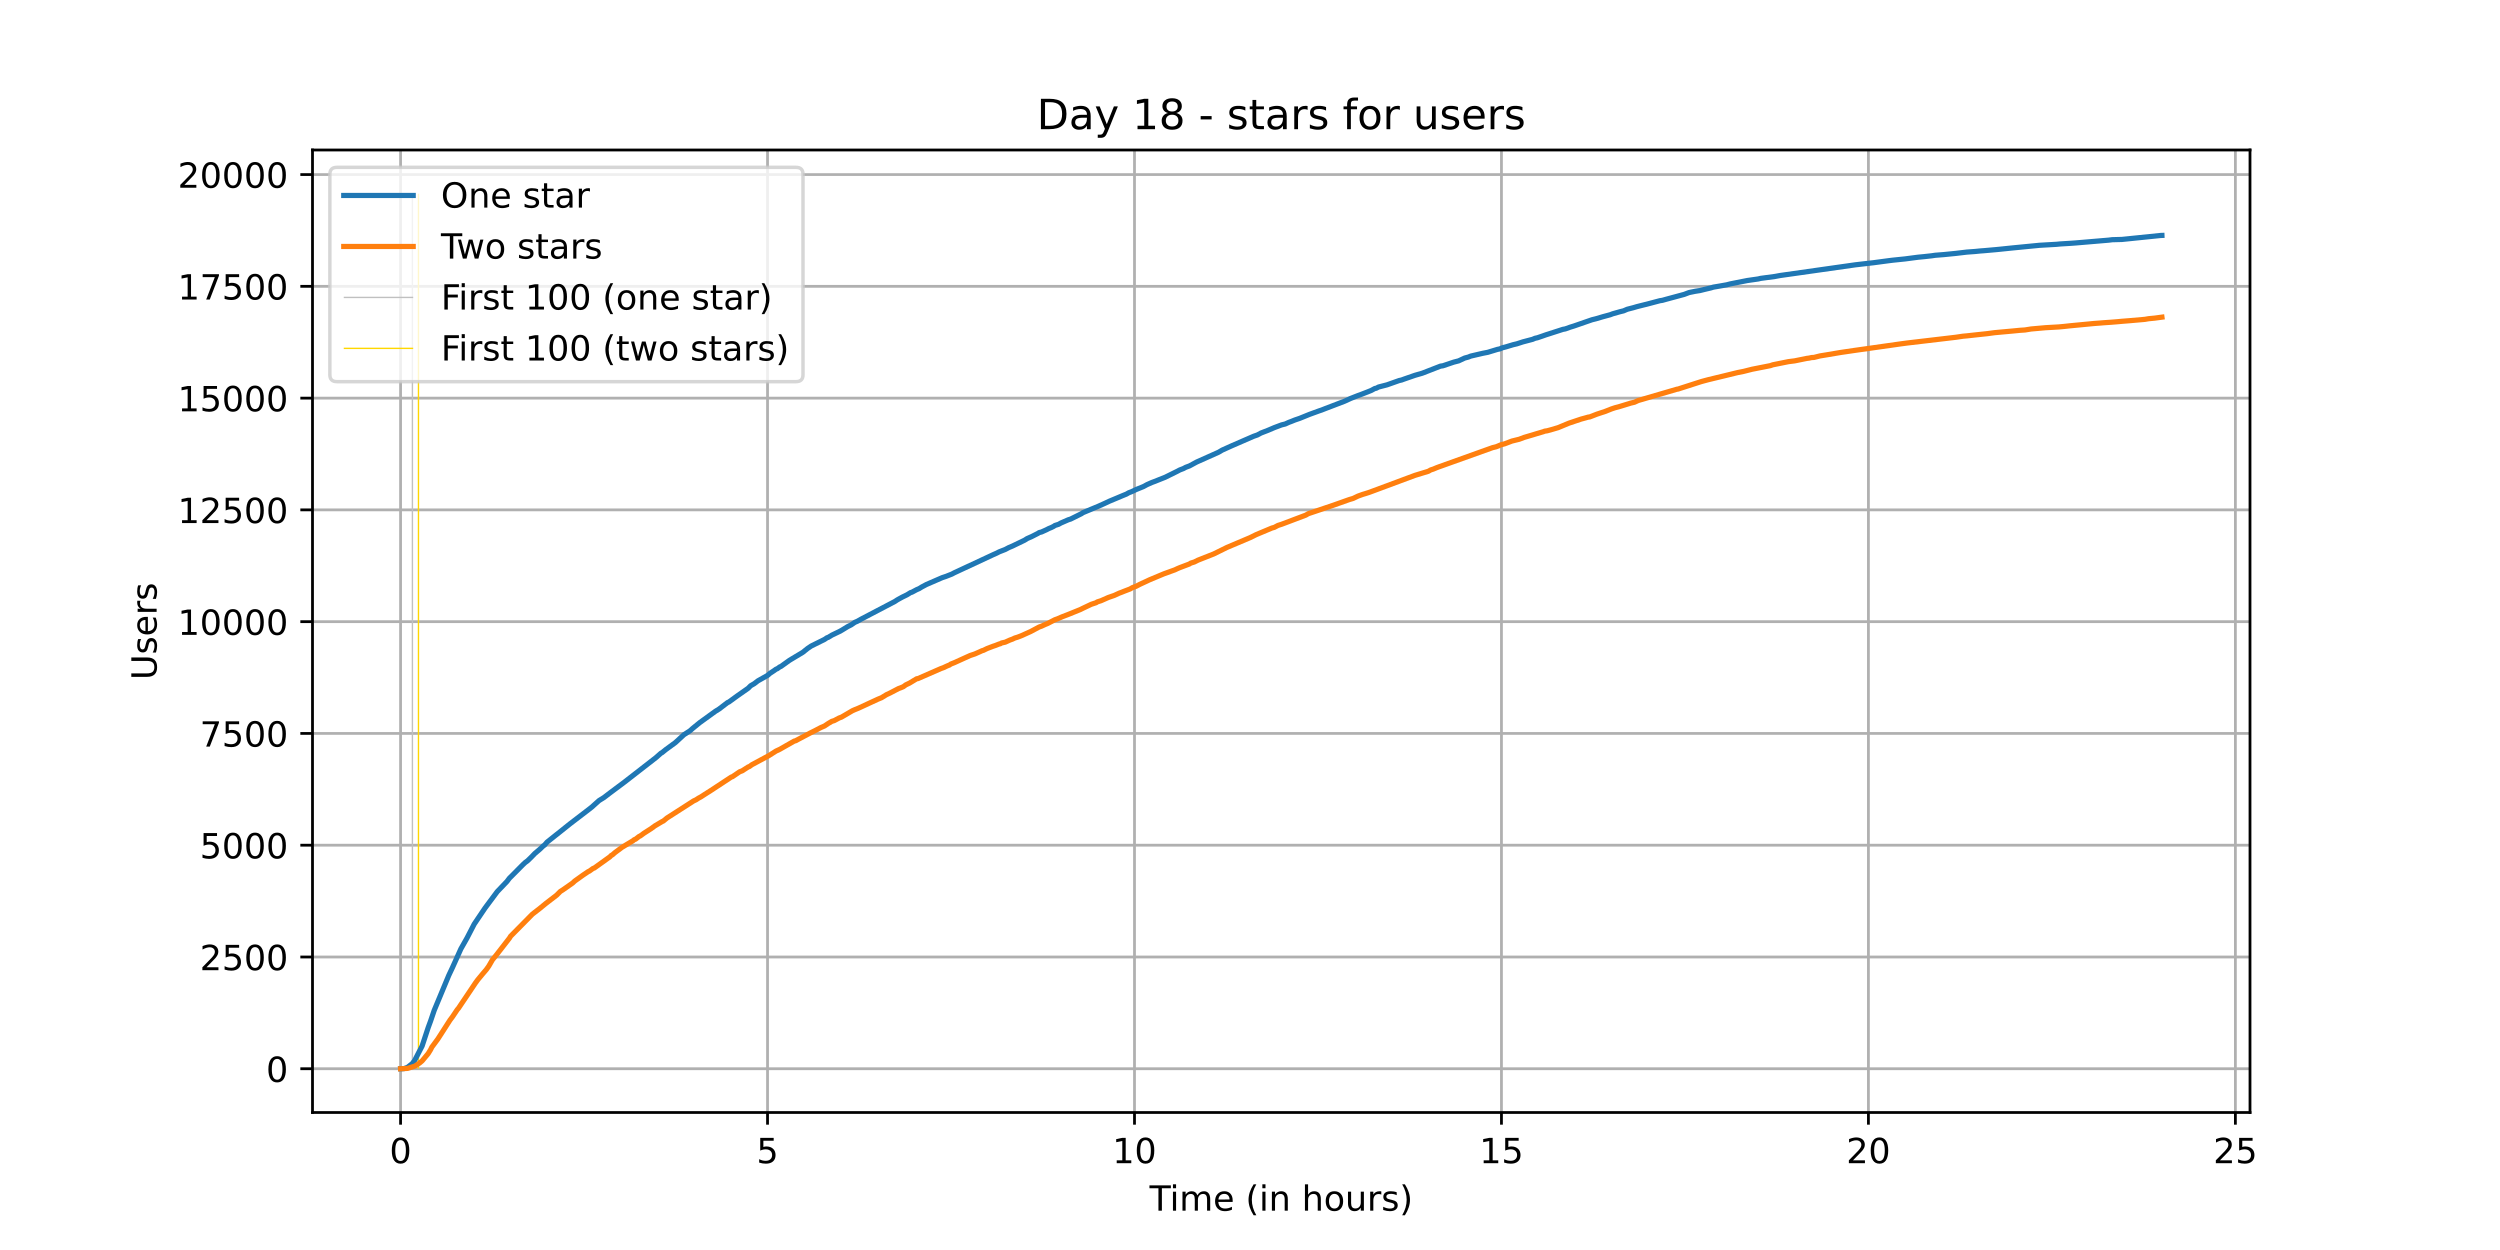 <?xml version="1.0" encoding="utf-8" standalone="no"?>
<!DOCTYPE svg PUBLIC "-//W3C//DTD SVG 1.1//EN"
  "http://www.w3.org/Graphics/SVG/1.1/DTD/svg11.dtd">
<!-- Created with matplotlib (https://matplotlib.org/) -->
<svg height="360pt" version="1.1" viewBox="0 0 720 360" width="720pt" xmlns="http://www.w3.org/2000/svg" xmlns:xlink="http://www.w3.org/1999/xlink">
 <defs>
  <style type="text/css">*{stroke-linecap:butt;stroke-linejoin:round;}</style>
 </defs>
 <g id="figure_1">
  <g id="patch_1">
   <path d="M 0 360 
L 720 360 
L 720 0 
L 0 0 
z
" style="fill:#ffffff;"/>
  </g>
  <g id="axes_1">
   <g id="patch_2">
    <path d="M 90 320.4 
L 648 320.4 
L 648 43.2 
L 90 43.2 
z
" style="fill:#ffffff;"/>
   </g>
   <g id="matplotlib.axis_1">
    <g id="xtick_1">
     <g id="line2d_1">
      <path clip-path="url(#p72cadc80c6)" d="M 115.364 320.4 
L 115.364 43.2 
" style="fill:none;stroke:#b0b0b0;stroke-linecap:square;stroke-width:0.8;"/>
     </g>
     <g id="line2d_2">
      <defs>
       <path d="M 0 0 
L 0 3.5 
" id="m0c1cab0d8a" style="stroke:#000000;stroke-width:0.8;"/>
      </defs>
      <g>
       <use style="stroke:#000000;stroke-width:0.8;" x="115.364" xlink:href="#m0c1cab0d8a" y="320.4"/>
      </g>
     </g>
     <g id="text_1">
      <!-- 0 -->
      <g transform="translate(112.182 334.998)scale(0.1 -0.1)">
       <defs>
        <path d="M 31.781 66.406 
Q 24.172 66.406 20.328 58.906 
Q 16.5 51.422 16.5 36.375 
Q 16.5 21.391 20.328 13.891 
Q 24.172 6.391 31.781 6.391 
Q 39.453 6.391 43.281 13.891 
Q 47.125 21.391 47.125 36.375 
Q 47.125 51.422 43.281 58.906 
Q 39.453 66.406 31.781 66.406 
z
M 31.781 74.219 
Q 44.047 74.219 50.516 64.516 
Q 56.984 54.828 56.984 36.375 
Q 56.984 17.969 50.516 8.266 
Q 44.047 -1.422 31.781 -1.422 
Q 19.531 -1.422 13.062 8.266 
Q 6.594 17.969 6.594 36.375 
Q 6.594 54.828 13.062 64.516 
Q 19.531 74.219 31.781 74.219 
z
" id="DejaVuSans-48"/>
       </defs>
       <use xlink:href="#DejaVuSans-48"/>
      </g>
     </g>
    </g>
    <g id="xtick_2">
     <g id="line2d_3">
      <path clip-path="url(#p72cadc80c6)" d="M 221.049 320.4 
L 221.049 43.2 
" style="fill:none;stroke:#b0b0b0;stroke-linecap:square;stroke-width:0.8;"/>
     </g>
     <g id="line2d_4">
      <g>
       <use style="stroke:#000000;stroke-width:0.8;" x="221.049" xlink:href="#m0c1cab0d8a" y="320.4"/>
      </g>
     </g>
     <g id="text_2">
      <!-- 5 -->
      <g transform="translate(217.868 334.998)scale(0.1 -0.1)">
       <defs>
        <path d="M 10.797 72.906 
L 49.516 72.906 
L 49.516 64.594 
L 19.828 64.594 
L 19.828 46.734 
Q 21.969 47.469 24.109 47.828 
Q 26.266 48.188 28.422 48.188 
Q 40.625 48.188 47.75 41.5 
Q 54.891 34.812 54.891 23.391 
Q 54.891 11.625 47.562 5.094 
Q 40.234 -1.422 26.906 -1.422 
Q 22.312 -1.422 17.547 -0.641 
Q 12.797 0.141 7.719 1.703 
L 7.719 11.625 
Q 12.109 9.234 16.797 8.062 
Q 21.484 6.891 26.703 6.891 
Q 35.156 6.891 40.078 11.328 
Q 45.016 15.766 45.016 23.391 
Q 45.016 31 40.078 35.438 
Q 35.156 39.891 26.703 39.891 
Q 22.75 39.891 18.812 39.016 
Q 14.891 38.141 10.797 36.281 
z
" id="DejaVuSans-53"/>
       </defs>
       <use xlink:href="#DejaVuSans-53"/>
      </g>
     </g>
    </g>
    <g id="xtick_3">
     <g id="line2d_5">
      <path clip-path="url(#p72cadc80c6)" d="M 326.735 320.4 
L 326.735 43.2 
" style="fill:none;stroke:#b0b0b0;stroke-linecap:square;stroke-width:0.8;"/>
     </g>
     <g id="line2d_6">
      <g>
       <use style="stroke:#000000;stroke-width:0.8;" x="326.735" xlink:href="#m0c1cab0d8a" y="320.4"/>
      </g>
     </g>
     <g id="text_3">
      <!-- 10 -->
      <g transform="translate(320.372 334.998)scale(0.1 -0.1)">
       <defs>
        <path d="M 12.406 8.297 
L 28.516 8.297 
L 28.516 63.922 
L 10.984 60.406 
L 10.984 69.391 
L 28.422 72.906 
L 38.281 72.906 
L 38.281 8.297 
L 54.391 8.297 
L 54.391 0 
L 12.406 0 
z
" id="DejaVuSans-49"/>
       </defs>
       <use xlink:href="#DejaVuSans-49"/>
       <use x="63.623" xlink:href="#DejaVuSans-48"/>
      </g>
     </g>
    </g>
    <g id="xtick_4">
     <g id="line2d_7">
      <path clip-path="url(#p72cadc80c6)" d="M 432.42 320.4 
L 432.42 43.2 
" style="fill:none;stroke:#b0b0b0;stroke-linecap:square;stroke-width:0.8;"/>
     </g>
     <g id="line2d_8">
      <g>
       <use style="stroke:#000000;stroke-width:0.8;" x="432.42" xlink:href="#m0c1cab0d8a" y="320.4"/>
      </g>
     </g>
     <g id="text_4">
      <!-- 15 -->
      <g transform="translate(426.058 334.998)scale(0.1 -0.1)">
       <use xlink:href="#DejaVuSans-49"/>
       <use x="63.623" xlink:href="#DejaVuSans-53"/>
      </g>
     </g>
    </g>
    <g id="xtick_5">
     <g id="line2d_9">
      <path clip-path="url(#p72cadc80c6)" d="M 538.106 320.4 
L 538.106 43.2 
" style="fill:none;stroke:#b0b0b0;stroke-linecap:square;stroke-width:0.8;"/>
     </g>
     <g id="line2d_10">
      <g>
       <use style="stroke:#000000;stroke-width:0.8;" x="538.106" xlink:href="#m0c1cab0d8a" y="320.4"/>
      </g>
     </g>
     <g id="text_5">
      <!-- 20 -->
      <g transform="translate(531.743 334.998)scale(0.1 -0.1)">
       <defs>
        <path d="M 19.188 8.297 
L 53.609 8.297 
L 53.609 0 
L 7.328 0 
L 7.328 8.297 
Q 12.938 14.109 22.625 23.891 
Q 32.328 33.688 34.812 36.531 
Q 39.547 41.844 41.422 45.531 
Q 43.312 49.219 43.312 52.781 
Q 43.312 58.594 39.234 62.25 
Q 35.156 65.922 28.609 65.922 
Q 23.969 65.922 18.812 64.312 
Q 13.672 62.703 7.812 59.422 
L 7.812 69.391 
Q 13.766 71.781 18.938 73 
Q 24.125 74.219 28.422 74.219 
Q 39.75 74.219 46.484 68.547 
Q 53.219 62.891 53.219 53.422 
Q 53.219 48.922 51.531 44.891 
Q 49.859 40.875 45.406 35.406 
Q 44.188 33.984 37.641 27.219 
Q 31.109 20.453 19.188 8.297 
z
" id="DejaVuSans-50"/>
       </defs>
       <use xlink:href="#DejaVuSans-50"/>
       <use x="63.623" xlink:href="#DejaVuSans-48"/>
      </g>
     </g>
    </g>
    <g id="xtick_6">
     <g id="line2d_11">
      <path clip-path="url(#p72cadc80c6)" d="M 643.791 320.4 
L 643.791 43.2 
" style="fill:none;stroke:#b0b0b0;stroke-linecap:square;stroke-width:0.8;"/>
     </g>
     <g id="line2d_12">
      <g>
       <use style="stroke:#000000;stroke-width:0.8;" x="643.791" xlink:href="#m0c1cab0d8a" y="320.4"/>
      </g>
     </g>
     <g id="text_6">
      <!-- 25 -->
      <g transform="translate(637.429 334.998)scale(0.1 -0.1)">
       <use xlink:href="#DejaVuSans-50"/>
       <use x="63.623" xlink:href="#DejaVuSans-53"/>
      </g>
     </g>
    </g>
    <g id="text_7">
     <!-- Time (in hours) -->
     <g transform="translate(331.072 348.677)scale(0.1 -0.1)">
      <defs>
       <path d="M -0.297 72.906 
L 61.375 72.906 
L 61.375 64.594 
L 35.5 64.594 
L 35.5 0 
L 25.594 0 
L 25.594 64.594 
L -0.297 64.594 
z
" id="DejaVuSans-84"/>
       <path d="M 9.422 54.688 
L 18.406 54.688 
L 18.406 0 
L 9.422 0 
z
M 9.422 75.984 
L 18.406 75.984 
L 18.406 64.594 
L 9.422 64.594 
z
" id="DejaVuSans-105"/>
       <path d="M 52 44.188 
Q 55.375 50.25 60.062 53.125 
Q 64.75 56 71.094 56 
Q 79.641 56 84.281 50.016 
Q 88.922 44.047 88.922 33.016 
L 88.922 0 
L 79.891 0 
L 79.891 32.719 
Q 79.891 40.578 77.094 44.375 
Q 74.312 48.188 68.609 48.188 
Q 61.625 48.188 57.562 43.547 
Q 53.516 38.922 53.516 30.906 
L 53.516 0 
L 44.484 0 
L 44.484 32.719 
Q 44.484 40.625 41.703 44.406 
Q 38.922 48.188 33.109 48.188 
Q 26.219 48.188 22.156 43.531 
Q 18.109 38.875 18.109 30.906 
L 18.109 0 
L 9.078 0 
L 9.078 54.688 
L 18.109 54.688 
L 18.109 46.188 
Q 21.188 51.219 25.484 53.609 
Q 29.781 56 35.688 56 
Q 41.656 56 45.828 52.969 
Q 50 49.953 52 44.188 
z
" id="DejaVuSans-109"/>
       <path d="M 56.203 29.594 
L 56.203 25.203 
L 14.891 25.203 
Q 15.484 15.922 20.484 11.062 
Q 25.484 6.203 34.422 6.203 
Q 39.594 6.203 44.453 7.469 
Q 49.312 8.734 54.109 11.281 
L 54.109 2.781 
Q 49.266 0.734 44.188 -0.344 
Q 39.109 -1.422 33.891 -1.422 
Q 20.797 -1.422 13.156 6.188 
Q 5.516 13.812 5.516 26.812 
Q 5.516 40.234 12.766 48.109 
Q 20.016 56 32.328 56 
Q 43.359 56 49.781 48.891 
Q 56.203 41.797 56.203 29.594 
z
M 47.219 32.234 
Q 47.125 39.594 43.094 43.984 
Q 39.062 48.391 32.422 48.391 
Q 24.906 48.391 20.391 44.141 
Q 15.875 39.891 15.188 32.172 
z
" id="DejaVuSans-101"/>
       <path id="DejaVuSans-32"/>
       <path d="M 31 75.875 
Q 24.469 64.656 21.281 53.656 
Q 18.109 42.672 18.109 31.391 
Q 18.109 20.125 21.312 9.062 
Q 24.516 -2 31 -13.188 
L 23.188 -13.188 
Q 15.875 -1.703 12.234 9.375 
Q 8.594 20.453 8.594 31.391 
Q 8.594 42.281 12.203 53.312 
Q 15.828 64.359 23.188 75.875 
z
" id="DejaVuSans-40"/>
       <path d="M 54.891 33.016 
L 54.891 0 
L 45.906 0 
L 45.906 32.719 
Q 45.906 40.484 42.875 44.328 
Q 39.844 48.188 33.797 48.188 
Q 26.516 48.188 22.312 43.547 
Q 18.109 38.922 18.109 30.906 
L 18.109 0 
L 9.078 0 
L 9.078 54.688 
L 18.109 54.688 
L 18.109 46.188 
Q 21.344 51.125 25.703 53.562 
Q 30.078 56 35.797 56 
Q 45.219 56 50.047 50.172 
Q 54.891 44.344 54.891 33.016 
z
" id="DejaVuSans-110"/>
       <path d="M 54.891 33.016 
L 54.891 0 
L 45.906 0 
L 45.906 32.719 
Q 45.906 40.484 42.875 44.328 
Q 39.844 48.188 33.797 48.188 
Q 26.516 48.188 22.312 43.547 
Q 18.109 38.922 18.109 30.906 
L 18.109 0 
L 9.078 0 
L 9.078 75.984 
L 18.109 75.984 
L 18.109 46.188 
Q 21.344 51.125 25.703 53.562 
Q 30.078 56 35.797 56 
Q 45.219 56 50.047 50.172 
Q 54.891 44.344 54.891 33.016 
z
" id="DejaVuSans-104"/>
       <path d="M 30.609 48.391 
Q 23.391 48.391 19.188 42.75 
Q 14.984 37.109 14.984 27.297 
Q 14.984 17.484 19.156 11.844 
Q 23.344 6.203 30.609 6.203 
Q 37.797 6.203 41.984 11.859 
Q 46.188 17.531 46.188 27.297 
Q 46.188 37.016 41.984 42.703 
Q 37.797 48.391 30.609 48.391 
z
M 30.609 56 
Q 42.328 56 49.016 48.375 
Q 55.719 40.766 55.719 27.297 
Q 55.719 13.875 49.016 6.219 
Q 42.328 -1.422 30.609 -1.422 
Q 18.844 -1.422 12.172 6.219 
Q 5.516 13.875 5.516 27.297 
Q 5.516 40.766 12.172 48.375 
Q 18.844 56 30.609 56 
z
" id="DejaVuSans-111"/>
       <path d="M 8.5 21.578 
L 8.5 54.688 
L 17.484 54.688 
L 17.484 21.922 
Q 17.484 14.156 20.5 10.266 
Q 23.531 6.391 29.594 6.391 
Q 36.859 6.391 41.078 11.031 
Q 45.312 15.672 45.312 23.688 
L 45.312 54.688 
L 54.297 54.688 
L 54.297 0 
L 45.312 0 
L 45.312 8.406 
Q 42.047 3.422 37.719 1 
Q 33.406 -1.422 27.688 -1.422 
Q 18.266 -1.422 13.375 4.438 
Q 8.5 10.297 8.5 21.578 
z
M 31.109 56 
z
" id="DejaVuSans-117"/>
       <path d="M 41.109 46.297 
Q 39.594 47.172 37.812 47.578 
Q 36.031 48 33.891 48 
Q 26.266 48 22.188 43.047 
Q 18.109 38.094 18.109 28.812 
L 18.109 0 
L 9.078 0 
L 9.078 54.688 
L 18.109 54.688 
L 18.109 46.188 
Q 20.953 51.172 25.484 53.578 
Q 30.031 56 36.531 56 
Q 37.453 56 38.578 55.875 
Q 39.703 55.766 41.062 55.516 
z
" id="DejaVuSans-114"/>
       <path d="M 44.281 53.078 
L 44.281 44.578 
Q 40.484 46.531 36.375 47.5 
Q 32.281 48.484 27.875 48.484 
Q 21.188 48.484 17.844 46.438 
Q 14.5 44.391 14.5 40.281 
Q 14.5 37.156 16.891 35.375 
Q 19.281 33.594 26.516 31.984 
L 29.594 31.297 
Q 39.156 29.25 43.188 25.516 
Q 47.219 21.781 47.219 15.094 
Q 47.219 7.469 41.188 3.016 
Q 35.156 -1.422 24.609 -1.422 
Q 20.219 -1.422 15.453 -0.562 
Q 10.688 0.297 5.422 2 
L 5.422 11.281 
Q 10.406 8.688 15.234 7.391 
Q 20.062 6.109 24.812 6.109 
Q 31.156 6.109 34.562 8.281 
Q 37.984 10.453 37.984 14.406 
Q 37.984 18.062 35.516 20.016 
Q 33.062 21.969 24.703 23.781 
L 21.578 24.516 
Q 13.234 26.266 9.516 29.906 
Q 5.812 33.547 5.812 39.891 
Q 5.812 47.609 11.281 51.797 
Q 16.75 56 26.812 56 
Q 31.781 56 36.172 55.266 
Q 40.578 54.547 44.281 53.078 
z
" id="DejaVuSans-115"/>
       <path d="M 8.016 75.875 
L 15.828 75.875 
Q 23.141 64.359 26.781 53.312 
Q 30.422 42.281 30.422 31.391 
Q 30.422 20.453 26.781 9.375 
Q 23.141 -1.703 15.828 -13.188 
L 8.016 -13.188 
Q 14.5 -2 17.703 9.062 
Q 20.906 20.125 20.906 31.391 
Q 20.906 42.672 17.703 53.656 
Q 14.5 64.656 8.016 75.875 
z
" id="DejaVuSans-41"/>
      </defs>
      <use xlink:href="#DejaVuSans-84"/>
      <use x="57.959" xlink:href="#DejaVuSans-105"/>
      <use x="85.742" xlink:href="#DejaVuSans-109"/>
      <use x="183.154" xlink:href="#DejaVuSans-101"/>
      <use x="244.678" xlink:href="#DejaVuSans-32"/>
      <use x="276.465" xlink:href="#DejaVuSans-40"/>
      <use x="315.479" xlink:href="#DejaVuSans-105"/>
      <use x="343.262" xlink:href="#DejaVuSans-110"/>
      <use x="406.641" xlink:href="#DejaVuSans-32"/>
      <use x="438.428" xlink:href="#DejaVuSans-104"/>
      <use x="501.807" xlink:href="#DejaVuSans-111"/>
      <use x="562.988" xlink:href="#DejaVuSans-117"/>
      <use x="626.367" xlink:href="#DejaVuSans-114"/>
      <use x="667.48" xlink:href="#DejaVuSans-115"/>
      <use x="719.58" xlink:href="#DejaVuSans-41"/>
     </g>
    </g>
   </g>
   <g id="matplotlib.axis_2">
    <g id="ytick_1">
     <g id="line2d_13">
      <path clip-path="url(#p72cadc80c6)" d="M 90 307.8 
L 648 307.8 
" style="fill:none;stroke:#b0b0b0;stroke-linecap:square;stroke-width:0.8;"/>
     </g>
     <g id="line2d_14">
      <defs>
       <path d="M 0 0 
L -3.5 0 
" id="md6cd9e25da" style="stroke:#000000;stroke-width:0.8;"/>
      </defs>
      <g>
       <use style="stroke:#000000;stroke-width:0.8;" x="90" xlink:href="#md6cd9e25da" y="307.8"/>
      </g>
     </g>
     <g id="text_8">
      <!-- 0 -->
      <g transform="translate(76.638 311.599)scale(0.1 -0.1)">
       <use xlink:href="#DejaVuSans-48"/>
      </g>
     </g>
    </g>
    <g id="ytick_2">
     <g id="line2d_15">
      <path clip-path="url(#p72cadc80c6)" d="M 90 275.609 
L 648 275.609 
" style="fill:none;stroke:#b0b0b0;stroke-linecap:square;stroke-width:0.8;"/>
     </g>
     <g id="line2d_16">
      <g>
       <use style="stroke:#000000;stroke-width:0.8;" x="90" xlink:href="#md6cd9e25da" y="275.609"/>
      </g>
     </g>
     <g id="text_9">
      <!-- 2500 -->
      <g transform="translate(57.55 279.409)scale(0.1 -0.1)">
       <use xlink:href="#DejaVuSans-50"/>
       <use x="63.623" xlink:href="#DejaVuSans-53"/>
       <use x="127.246" xlink:href="#DejaVuSans-48"/>
       <use x="190.869" xlink:href="#DejaVuSans-48"/>
      </g>
     </g>
    </g>
    <g id="ytick_3">
     <g id="line2d_17">
      <path clip-path="url(#p72cadc80c6)" d="M 90 243.419 
L 648 243.419 
" style="fill:none;stroke:#b0b0b0;stroke-linecap:square;stroke-width:0.8;"/>
     </g>
     <g id="line2d_18">
      <g>
       <use style="stroke:#000000;stroke-width:0.8;" x="90" xlink:href="#md6cd9e25da" y="243.419"/>
      </g>
     </g>
     <g id="text_10">
      <!-- 5000 -->
      <g transform="translate(57.55 247.218)scale(0.1 -0.1)">
       <use xlink:href="#DejaVuSans-53"/>
       <use x="63.623" xlink:href="#DejaVuSans-48"/>
       <use x="127.246" xlink:href="#DejaVuSans-48"/>
       <use x="190.869" xlink:href="#DejaVuSans-48"/>
      </g>
     </g>
    </g>
    <g id="ytick_4">
     <g id="line2d_19">
      <path clip-path="url(#p72cadc80c6)" d="M 90 211.228 
L 648 211.228 
" style="fill:none;stroke:#b0b0b0;stroke-linecap:square;stroke-width:0.8;"/>
     </g>
     <g id="line2d_20">
      <g>
       <use style="stroke:#000000;stroke-width:0.8;" x="90" xlink:href="#md6cd9e25da" y="211.228"/>
      </g>
     </g>
     <g id="text_11">
      <!-- 7500 -->
      <g transform="translate(57.55 215.028)scale(0.1 -0.1)">
       <defs>
        <path d="M 8.203 72.906 
L 55.078 72.906 
L 55.078 68.703 
L 28.609 0 
L 18.312 0 
L 43.219 64.594 
L 8.203 64.594 
z
" id="DejaVuSans-55"/>
       </defs>
       <use xlink:href="#DejaVuSans-55"/>
       <use x="63.623" xlink:href="#DejaVuSans-53"/>
       <use x="127.246" xlink:href="#DejaVuSans-48"/>
       <use x="190.869" xlink:href="#DejaVuSans-48"/>
      </g>
     </g>
    </g>
    <g id="ytick_5">
     <g id="line2d_21">
      <path clip-path="url(#p72cadc80c6)" d="M 90 179.038 
L 648 179.038 
" style="fill:none;stroke:#b0b0b0;stroke-linecap:square;stroke-width:0.8;"/>
     </g>
     <g id="line2d_22">
      <g>
       <use style="stroke:#000000;stroke-width:0.8;" x="90" xlink:href="#md6cd9e25da" y="179.038"/>
      </g>
     </g>
     <g id="text_12">
      <!-- 10000 -->
      <g transform="translate(51.188 182.837)scale(0.1 -0.1)">
       <use xlink:href="#DejaVuSans-49"/>
       <use x="63.623" xlink:href="#DejaVuSans-48"/>
       <use x="127.246" xlink:href="#DejaVuSans-48"/>
       <use x="190.869" xlink:href="#DejaVuSans-48"/>
       <use x="254.492" xlink:href="#DejaVuSans-48"/>
      </g>
     </g>
    </g>
    <g id="ytick_6">
     <g id="line2d_23">
      <path clip-path="url(#p72cadc80c6)" d="M 90 146.847 
L 648 146.847 
" style="fill:none;stroke:#b0b0b0;stroke-linecap:square;stroke-width:0.8;"/>
     </g>
     <g id="line2d_24">
      <g>
       <use style="stroke:#000000;stroke-width:0.8;" x="90" xlink:href="#md6cd9e25da" y="146.847"/>
      </g>
     </g>
     <g id="text_13">
      <!-- 12500 -->
      <g transform="translate(51.188 150.646)scale(0.1 -0.1)">
       <use xlink:href="#DejaVuSans-49"/>
       <use x="63.623" xlink:href="#DejaVuSans-50"/>
       <use x="127.246" xlink:href="#DejaVuSans-53"/>
       <use x="190.869" xlink:href="#DejaVuSans-48"/>
       <use x="254.492" xlink:href="#DejaVuSans-48"/>
      </g>
     </g>
    </g>
    <g id="ytick_7">
     <g id="line2d_25">
      <path clip-path="url(#p72cadc80c6)" d="M 90 114.657 
L 648 114.657 
" style="fill:none;stroke:#b0b0b0;stroke-linecap:square;stroke-width:0.8;"/>
     </g>
     <g id="line2d_26">
      <g>
       <use style="stroke:#000000;stroke-width:0.8;" x="90" xlink:href="#md6cd9e25da" y="114.657"/>
      </g>
     </g>
     <g id="text_14">
      <!-- 15000 -->
      <g transform="translate(51.188 118.456)scale(0.1 -0.1)">
       <use xlink:href="#DejaVuSans-49"/>
       <use x="63.623" xlink:href="#DejaVuSans-53"/>
       <use x="127.246" xlink:href="#DejaVuSans-48"/>
       <use x="190.869" xlink:href="#DejaVuSans-48"/>
       <use x="254.492" xlink:href="#DejaVuSans-48"/>
      </g>
     </g>
    </g>
    <g id="ytick_8">
     <g id="line2d_27">
      <path clip-path="url(#p72cadc80c6)" d="M 90 82.466 
L 648 82.466 
" style="fill:none;stroke:#b0b0b0;stroke-linecap:square;stroke-width:0.8;"/>
     </g>
     <g id="line2d_28">
      <g>
       <use style="stroke:#000000;stroke-width:0.8;" x="90" xlink:href="#md6cd9e25da" y="82.466"/>
      </g>
     </g>
     <g id="text_15">
      <!-- 17500 -->
      <g transform="translate(51.188 86.265)scale(0.1 -0.1)">
       <use xlink:href="#DejaVuSans-49"/>
       <use x="63.623" xlink:href="#DejaVuSans-55"/>
       <use x="127.246" xlink:href="#DejaVuSans-53"/>
       <use x="190.869" xlink:href="#DejaVuSans-48"/>
       <use x="254.492" xlink:href="#DejaVuSans-48"/>
      </g>
     </g>
    </g>
    <g id="ytick_9">
     <g id="line2d_29">
      <path clip-path="url(#p72cadc80c6)" d="M 90 50.275 
L 648 50.275 
" style="fill:none;stroke:#b0b0b0;stroke-linecap:square;stroke-width:0.8;"/>
     </g>
     <g id="line2d_30">
      <g>
       <use style="stroke:#000000;stroke-width:0.8;" x="90" xlink:href="#md6cd9e25da" y="50.275"/>
      </g>
     </g>
     <g id="text_16">
      <!-- 20000 -->
      <g transform="translate(51.188 54.075)scale(0.1 -0.1)">
       <use xlink:href="#DejaVuSans-50"/>
       <use x="63.623" xlink:href="#DejaVuSans-48"/>
       <use x="127.246" xlink:href="#DejaVuSans-48"/>
       <use x="190.869" xlink:href="#DejaVuSans-48"/>
       <use x="254.492" xlink:href="#DejaVuSans-48"/>
      </g>
     </g>
    </g>
    <g id="text_17">
     <!-- Users -->
     <g transform="translate(45.108 195.801)rotate(-90)scale(0.1 -0.1)">
      <defs>
       <path d="M 8.688 72.906 
L 18.609 72.906 
L 18.609 28.609 
Q 18.609 16.891 22.844 11.734 
Q 27.094 6.594 36.625 6.594 
Q 46.094 6.594 50.344 11.734 
Q 54.594 16.891 54.594 28.609 
L 54.594 72.906 
L 64.5 72.906 
L 64.5 27.391 
Q 64.5 13.141 57.438 5.859 
Q 50.391 -1.422 36.625 -1.422 
Q 22.797 -1.422 15.734 5.859 
Q 8.688 13.141 8.688 27.391 
z
" id="DejaVuSans-85"/>
      </defs>
      <use xlink:href="#DejaVuSans-85"/>
      <use x="73.193" xlink:href="#DejaVuSans-115"/>
      <use x="125.293" xlink:href="#DejaVuSans-101"/>
      <use x="186.816" xlink:href="#DejaVuSans-114"/>
      <use x="227.93" xlink:href="#DejaVuSans-115"/>
     </g>
    </g>
   </g>
   <g id="LineCollection_1">
    <path clip-path="url(#p72cadc80c6)" d="M 118.775 307.8 
L 118.775 55.8 
" style="fill:none;stroke:#c0c0c0;stroke-width:0.4;"/>
   </g>
   <g id="LineCollection_2">
    <path clip-path="url(#p72cadc80c6)" d="M 120.519 307.8 
L 120.519 55.8 
" style="fill:none;stroke:#ffd700;stroke-width:0.4;"/>
   </g>
   <g id="line2d_31">
    <path clip-path="url(#p72cadc80c6)" d="M 115.364 307.8 
L 116.332 307.774 
L 117.378 307.388 
L 118.775 306.281 
L 119.474 305.315 
L 121.57 301.246 
L 123.314 295.954 
L 124.012 294.048 
L 125.057 290.971 
L 129.25 280.902 
L 130.295 278.687 
L 132.737 273.266 
L 134.487 270.176 
L 136.577 266.133 
L 139.724 261.471 
L 143.212 256.784 
L 146.007 253.861 
L 146.705 252.934 
L 147.404 252.239 
L 150.545 249.072 
L 151.244 248.415 
L 151.943 247.9 
L 152.988 246.883 
L 154.033 245.801 
L 154.731 245.209 
L 155.43 244.616 
L 156.475 243.612 
L 156.828 243.38 
L 157.526 242.556 
L 164.161 237.264 
L 168.7 233.787 
L 169.745 232.989 
L 170.443 232.435 
L 171.489 231.495 
L 172.539 230.556 
L 173.931 229.693 
L 175.681 228.354 
L 179.867 225.225 
L 188.944 218.169 
L 190.342 216.932 
L 190.694 216.739 
L 191.739 215.889 
L 194.534 213.842 
L 196.976 211.589 
L 198.72 210.469 
L 199.419 209.838 
L 201.515 208.125 
L 206.054 204.842 
L 207.099 204.198 
L 209.541 202.331 
L 209.893 202.189 
L 212.336 200.412 
L 215.477 198.21 
L 216.176 197.502 
L 217.221 196.897 
L 218.272 196.086 
L 221.061 194.515 
L 221.76 193.91 
L 222.805 193.227 
L 223.503 192.725 
L 223.856 192.596 
L 224.554 192.081 
L 224.901 191.94 
L 227.343 190.189 
L 228.042 189.764 
L 231.183 187.884 
L 232.581 186.763 
L 233.632 186.055 
L 237.471 184.15 
L 238.17 183.673 
L 238.517 183.57 
L 239.562 182.926 
L 241.658 181.922 
L 242.356 181.549 
L 243.055 181.124 
L 244.1 180.48 
L 245.151 179.952 
L 246.196 179.231 
L 246.895 178.935 
L 247.94 178.342 
L 257.728 173.218 
L 258.427 172.754 
L 259.125 172.368 
L 259.824 171.982 
L 261.221 171.299 
L 262.266 170.655 
L 262.613 170.565 
L 264.01 169.818 
L 264.709 169.522 
L 265.408 169.084 
L 266.805 168.338 
L 271.344 166.368 
L 272.389 166.02 
L 274.138 165.337 
L 274.831 164.964 
L 286.005 159.762 
L 287.056 159.298 
L 287.748 158.938 
L 289.498 158.255 
L 290.543 157.702 
L 291.588 157.264 
L 295.082 155.577 
L 295.781 155.127 
L 297.178 154.509 
L 298.922 153.62 
L 299.268 153.388 
L 299.967 153.208 
L 301.364 152.577 
L 302.063 152.217 
L 302.762 151.933 
L 303.46 151.586 
L 303.807 151.341 
L 304.858 151.006 
L 305.556 150.62 
L 307.647 149.706 
L 308.345 149.487 
L 311.487 147.929 
L 311.839 147.671 
L 312.538 147.375 
L 316.377 145.778 
L 318.121 144.993 
L 319.519 144.336 
L 321.615 143.461 
L 323.359 142.727 
L 324.404 142.302 
L 325.102 141.903 
L 325.801 141.645 
L 326.5 141.323 
L 327.198 140.988 
L 329.295 140.139 
L 330.34 139.572 
L 331.737 138.954 
L 332.436 138.697 
L 335.577 137.448 
L 339.07 135.722 
L 339.769 135.349 
L 340.814 134.95 
L 341.513 134.576 
L 342.558 134.19 
L 344.654 133.057 
L 350.937 130.25 
L 351.988 129.632 
L 354.782 128.37 
L 361.065 125.64 
L 362.11 125.279 
L 363.161 124.713 
L 365.251 123.902 
L 367.001 123.155 
L 369.097 122.369 
L 370.142 122.112 
L 371.187 121.636 
L 371.886 121.378 
L 372.937 120.953 
L 374.334 120.477 
L 377.123 119.344 
L 379.918 118.326 
L 380.617 118.095 
L 381.662 117.683 
L 387.251 115.545 
L 388.995 114.747 
L 391.091 113.923 
L 391.79 113.678 
L 393.88 112.867 
L 394.931 112.442 
L 395.976 111.875 
L 396.329 111.824 
L 397.027 111.463 
L 399.47 110.832 
L 402.963 109.596 
L 403.656 109.442 
L 404.355 109.184 
L 407.502 108.09 
L 409.61 107.485 
L 414.847 105.45 
L 415.546 105.347 
L 418.687 104.291 
L 420.084 103.931 
L 421.828 103.119 
L 422.879 102.836 
L 423.578 102.553 
L 425.674 102.064 
L 427.071 101.742 
L 428.469 101.471 
L 431.258 100.622 
L 431.956 100.48 
L 432.655 100.171 
L 433.706 99.9 
L 435.802 99.269 
L 436.847 99.025 
L 438.597 98.458 
L 441.392 97.724 
L 442.084 97.428 
L 442.783 97.274 
L 444.181 96.797 
L 445.232 96.424 
L 445.93 96.205 
L 450.122 94.853 
L 450.821 94.724 
L 452.219 94.222 
L 453.264 93.9 
L 458.507 92.085 
L 459.558 91.827 
L 461.654 91.209 
L 463.75 90.642 
L 464.449 90.372 
L 466.545 89.78 
L 467.59 89.522 
L 468.635 89.072 
L 470.385 88.621 
L 471.43 88.312 
L 473.526 87.784 
L 474.225 87.617 
L 478.064 86.599 
L 478.763 86.496 
L 479.814 86.2 
L 485.051 84.784 
L 486.449 84.256 
L 488.199 83.895 
L 489.59 83.676 
L 490.987 83.329 
L 492.737 82.917 
L 493.436 82.698 
L 495.18 82.402 
L 497.288 82.028 
L 498.333 81.758 
L 503.224 80.792 
L 506.365 80.341 
L 507.063 80.174 
L 511.256 79.608 
L 512.653 79.35 
L 534.301 76.273 
L 536.397 76.028 
L 539.538 75.667 
L 544.083 75.062 
L 545.128 74.933 
L 548.621 74.573 
L 552.461 74.071 
L 553.16 74.006 
L 554.205 73.903 
L 556.301 73.672 
L 557.352 73.517 
L 559.795 73.324 
L 563.288 72.976 
L 566.429 72.603 
L 568.872 72.423 
L 570.269 72.281 
L 571.32 72.204 
L 574.808 71.895 
L 575.859 71.792 
L 579.346 71.431 
L 587.379 70.646 
L 592.264 70.362 
L 593.315 70.259 
L 596.456 70.066 
L 597.853 69.963 
L 607.277 69.165 
L 608.322 69.036 
L 611.117 68.959 
L 622.29 67.813 
L 622.636 67.8 
L 622.636 67.8 
" style="fill:none;stroke:#1f77b4;stroke-linecap:square;stroke-width:1.5;"/>
   </g>
   <g id="line2d_32">
    <path clip-path="url(#p72cadc80c6)" d="M 115.364 307.8 
L 117.378 307.697 
L 119.474 307.04 
L 120.871 306.126 
L 121.57 305.534 
L 123.314 303.435 
L 124.012 302.302 
L 124.359 301.594 
L 126.108 299.224 
L 129.596 293.791 
L 130.295 292.864 
L 131.692 290.778 
L 132.038 290.378 
L 133.089 288.808 
L 134.487 286.734 
L 136.929 283.091 
L 137.628 282.138 
L 139.025 280.451 
L 140.071 279.228 
L 140.769 278.249 
L 141.814 276.434 
L 142.865 275.146 
L 146.705 270.201 
L 147.052 269.635 
L 153.334 263.274 
L 155.43 261.652 
L 157.174 260.222 
L 160.321 257.802 
L 161.366 256.746 
L 162.065 256.308 
L 164.86 254.351 
L 165.553 253.72 
L 168.001 251.969 
L 168.7 251.505 
L 169.392 251.029 
L 169.745 250.874 
L 170.79 250.115 
L 171.142 249.999 
L 175.681 246.741 
L 176.027 246.368 
L 176.379 246.187 
L 177.078 245.569 
L 179.168 244.011 
L 182.315 242.118 
L 182.662 241.822 
L 183.008 241.706 
L 184.059 240.895 
L 184.406 240.741 
L 185.457 239.968 
L 187.547 238.629 
L 188.598 237.856 
L 190.694 236.607 
L 191.04 236.453 
L 192.085 235.59 
L 199.771 230.659 
L 200.464 230.337 
L 201.163 229.873 
L 201.861 229.5 
L 202.912 228.817 
L 204.656 227.71 
L 210.592 223.808 
L 210.939 223.692 
L 213.035 222.263 
L 213.733 222.006 
L 215.477 220.885 
L 215.824 220.77 
L 216.522 220.255 
L 221.413 217.628 
L 223.503 216.302 
L 224.554 215.812 
L 228.741 213.43 
L 229.093 213.353 
L 233.279 211.138 
L 234.677 210.443 
L 236.42 209.529 
L 237.471 209.078 
L 238.517 208.37 
L 239.562 207.752 
L 240.26 207.533 
L 241.658 206.786 
L 242.356 206.528 
L 245.498 204.687 
L 246.196 204.378 
L 247.247 203.953 
L 252.843 201.365 
L 253.888 200.94 
L 255.285 200.077 
L 256.33 199.588 
L 258.773 198.313 
L 259.472 198.056 
L 260.17 197.76 
L 260.869 197.245 
L 261.92 196.743 
L 264.01 195.481 
L 264.363 195.442 
L 270.991 192.545 
L 271.69 192.3 
L 272.389 191.965 
L 273.087 191.656 
L 273.44 191.541 
L 273.786 191.27 
L 274.831 190.858 
L 279.376 188.798 
L 280.767 188.334 
L 281.466 188.025 
L 282.165 187.716 
L 282.863 187.394 
L 283.216 187.304 
L 284.261 186.789 
L 286.005 186.12 
L 286.703 185.888 
L 287.748 185.476 
L 288.101 185.399 
L 288.447 185.18 
L 289.498 184.948 
L 290.895 184.317 
L 291.588 184.072 
L 292.287 183.738 
L 292.986 183.532 
L 293.684 183.274 
L 294.383 182.991 
L 295.082 182.669 
L 296.826 181.883 
L 299.268 180.583 
L 299.967 180.338 
L 301.018 179.849 
L 301.717 179.566 
L 303.807 178.484 
L 304.505 178.239 
L 305.903 177.634 
L 307.647 176.965 
L 311.14 175.548 
L 311.839 175.201 
L 314.281 174.042 
L 315.679 173.578 
L 316.025 173.346 
L 317.076 173.012 
L 319.172 172.085 
L 320.916 171.479 
L 322.313 170.836 
L 323.012 170.578 
L 323.711 170.295 
L 325.455 169.625 
L 326.153 169.226 
L 327.198 168.853 
L 328.249 168.299 
L 330.34 167.333 
L 331.038 166.998 
L 335.231 165.247 
L 338.372 164.114 
L 339.07 163.779 
L 339.769 163.483 
L 342.558 162.427 
L 342.91 162.183 
L 343.955 161.861 
L 345.006 161.333 
L 349.545 159.543 
L 353.385 157.65 
L 360.02 154.843 
L 361.763 153.981 
L 366.302 152.075 
L 367.001 151.882 
L 368.046 151.328 
L 369.097 150.993 
L 376.078 148.354 
L 376.777 147.942 
L 377.822 147.594 
L 380.264 146.77 
L 381.662 146.293 
L 384.104 145.469 
L 387.944 144.105 
L 388.643 143.86 
L 389.694 143.551 
L 390.393 143.216 
L 391.091 142.881 
L 392.483 142.379 
L 393.181 142.173 
L 394.232 141.838 
L 395.63 141.323 
L 407.502 136.907 
L 409.61 136.263 
L 411.353 135.735 
L 412.052 135.336 
L 412.751 135.117 
L 413.796 134.679 
L 414.495 134.422 
L 429.86 128.923 
L 430.911 128.666 
L 432.309 128.086 
L 433.354 127.816 
L 435.45 127.018 
L 437.546 126.503 
L 438.943 125.975 
L 441.392 125.254 
L 442.437 124.932 
L 444.533 124.314 
L 444.879 124.172 
L 445.578 124.069 
L 446.629 123.786 
L 448.725 123.168 
L 451.866 121.867 
L 455.36 120.696 
L 456.411 120.412 
L 457.462 120.116 
L 457.808 120.09 
L 459.904 119.279 
L 461.302 118.816 
L 462 118.597 
L 463.398 118.056 
L 464.096 117.773 
L 465.147 117.425 
L 466.192 117.155 
L 469.686 116.086 
L 470.731 115.841 
L 471.782 115.352 
L 482.955 112.094 
L 483.308 112.043 
L 484.006 111.811 
L 489.942 109.905 
L 490.641 109.712 
L 492.038 109.339 
L 496.577 108.244 
L 500.429 107.304 
L 502.173 106.957 
L 504.621 106.339 
L 508.813 105.514 
L 509.858 105.308 
L 510.557 105.064 
L 515.096 104.15 
L 516.845 103.931 
L 520.333 103.223 
L 521.032 103.132 
L 521.73 102.978 
L 522.429 102.939 
L 524.173 102.501 
L 525.922 102.218 
L 530.115 101.51 
L 530.807 101.407 
L 533.954 100.943 
L 547.57 99.012 
L 549.32 98.78 
L 563.288 97.132 
L 565.384 96.823 
L 566.429 96.733 
L 569.224 96.424 
L 572.365 96.089 
L 574.461 95.806 
L 579.699 95.329 
L 581.789 95.123 
L 583.186 95.033 
L 584.936 94.75 
L 589.122 94.377 
L 592.962 94.158 
L 594.706 93.99 
L 596.103 93.836 
L 603.085 93.166 
L 604.834 93.037 
L 605.879 92.947 
L 607.975 92.806 
L 609.719 92.664 
L 611.117 92.535 
L 613.213 92.368 
L 617.053 92.033 
L 617.751 91.969 
L 618.796 91.788 
L 620.546 91.621 
L 622.636 91.338 
L 622.636 91.338 
" style="fill:none;stroke:#ff7f0e;stroke-linecap:square;stroke-width:1.5;"/>
   </g>
   <g id="patch_3">
    <path d="M 90 320.4 
L 90 43.2 
" style="fill:none;stroke:#000000;stroke-linecap:square;stroke-linejoin:miter;stroke-width:0.8;"/>
   </g>
   <g id="patch_4">
    <path d="M 648 320.4 
L 648 43.2 
" style="fill:none;stroke:#000000;stroke-linecap:square;stroke-linejoin:miter;stroke-width:0.8;"/>
   </g>
   <g id="patch_5">
    <path d="M 90 320.4 
L 648 320.4 
" style="fill:none;stroke:#000000;stroke-linecap:square;stroke-linejoin:miter;stroke-width:0.8;"/>
   </g>
   <g id="patch_6">
    <path d="M 90 43.2 
L 648 43.2 
" style="fill:none;stroke:#000000;stroke-linecap:square;stroke-linejoin:miter;stroke-width:0.8;"/>
   </g>
   <g id="text_18">
    <!-- Day 18 - stars for users -->
    <g transform="translate(298.609 37.2)scale(0.12 -0.12)">
     <defs>
      <path d="M 19.672 64.797 
L 19.672 8.109 
L 31.594 8.109 
Q 46.688 8.109 53.688 14.938 
Q 60.688 21.781 60.688 36.531 
Q 60.688 51.172 53.688 57.984 
Q 46.688 64.797 31.594 64.797 
z
M 9.812 72.906 
L 30.078 72.906 
Q 51.266 72.906 61.172 64.094 
Q 71.094 55.281 71.094 36.531 
Q 71.094 17.672 61.125 8.828 
Q 51.172 0 30.078 0 
L 9.812 0 
z
" id="DejaVuSans-68"/>
      <path d="M 34.281 27.484 
Q 23.391 27.484 19.188 25 
Q 14.984 22.516 14.984 16.5 
Q 14.984 11.719 18.141 8.906 
Q 21.297 6.109 26.703 6.109 
Q 34.188 6.109 38.703 11.406 
Q 43.219 16.703 43.219 25.484 
L 43.219 27.484 
z
M 52.203 31.203 
L 52.203 0 
L 43.219 0 
L 43.219 8.297 
Q 40.141 3.328 35.547 0.953 
Q 30.953 -1.422 24.312 -1.422 
Q 15.922 -1.422 10.953 3.297 
Q 6 8.016 6 15.922 
Q 6 25.141 12.172 29.828 
Q 18.359 34.516 30.609 34.516 
L 43.219 34.516 
L 43.219 35.406 
Q 43.219 41.609 39.141 45 
Q 35.062 48.391 27.688 48.391 
Q 23 48.391 18.547 47.266 
Q 14.109 46.141 10.016 43.891 
L 10.016 52.203 
Q 14.938 54.109 19.578 55.047 
Q 24.219 56 28.609 56 
Q 40.484 56 46.344 49.844 
Q 52.203 43.703 52.203 31.203 
z
" id="DejaVuSans-97"/>
      <path d="M 32.172 -5.078 
Q 28.375 -14.844 24.75 -17.812 
Q 21.141 -20.797 15.094 -20.797 
L 7.906 -20.797 
L 7.906 -13.281 
L 13.188 -13.281 
Q 16.891 -13.281 18.938 -11.516 
Q 21 -9.766 23.484 -3.219 
L 25.094 0.875 
L 2.984 54.688 
L 12.5 54.688 
L 29.594 11.922 
L 46.688 54.688 
L 56.203 54.688 
z
" id="DejaVuSans-121"/>
      <path d="M 31.781 34.625 
Q 24.75 34.625 20.719 30.859 
Q 16.703 27.094 16.703 20.516 
Q 16.703 13.922 20.719 10.156 
Q 24.75 6.391 31.781 6.391 
Q 38.812 6.391 42.859 10.172 
Q 46.922 13.969 46.922 20.516 
Q 46.922 27.094 42.891 30.859 
Q 38.875 34.625 31.781 34.625 
z
M 21.922 38.812 
Q 15.578 40.375 12.031 44.719 
Q 8.5 49.078 8.5 55.328 
Q 8.5 64.062 14.719 69.141 
Q 20.953 74.219 31.781 74.219 
Q 42.672 74.219 48.875 69.141 
Q 55.078 64.062 55.078 55.328 
Q 55.078 49.078 51.531 44.719 
Q 48 40.375 41.703 38.812 
Q 48.828 37.156 52.797 32.312 
Q 56.781 27.484 56.781 20.516 
Q 56.781 9.906 50.312 4.234 
Q 43.844 -1.422 31.781 -1.422 
Q 19.734 -1.422 13.25 4.234 
Q 6.781 9.906 6.781 20.516 
Q 6.781 27.484 10.781 32.312 
Q 14.797 37.156 21.922 38.812 
z
M 18.312 54.391 
Q 18.312 48.734 21.844 45.562 
Q 25.391 42.391 31.781 42.391 
Q 38.141 42.391 41.719 45.562 
Q 45.312 48.734 45.312 54.391 
Q 45.312 60.062 41.719 63.234 
Q 38.141 66.406 31.781 66.406 
Q 25.391 66.406 21.844 63.234 
Q 18.312 60.062 18.312 54.391 
z
" id="DejaVuSans-56"/>
      <path d="M 4.891 31.391 
L 31.203 31.391 
L 31.203 23.391 
L 4.891 23.391 
z
" id="DejaVuSans-45"/>
      <path d="M 18.312 70.219 
L 18.312 54.688 
L 36.812 54.688 
L 36.812 47.703 
L 18.312 47.703 
L 18.312 18.016 
Q 18.312 11.328 20.141 9.422 
Q 21.969 7.516 27.594 7.516 
L 36.812 7.516 
L 36.812 0 
L 27.594 0 
Q 17.188 0 13.234 3.875 
Q 9.281 7.766 9.281 18.016 
L 9.281 47.703 
L 2.688 47.703 
L 2.688 54.688 
L 9.281 54.688 
L 9.281 70.219 
z
" id="DejaVuSans-116"/>
      <path d="M 37.109 75.984 
L 37.109 68.5 
L 28.516 68.5 
Q 23.688 68.5 21.797 66.547 
Q 19.922 64.594 19.922 59.516 
L 19.922 54.688 
L 34.719 54.688 
L 34.719 47.703 
L 19.922 47.703 
L 19.922 0 
L 10.891 0 
L 10.891 47.703 
L 2.297 47.703 
L 2.297 54.688 
L 10.891 54.688 
L 10.891 58.5 
Q 10.891 67.625 15.141 71.797 
Q 19.391 75.984 28.609 75.984 
z
" id="DejaVuSans-102"/>
     </defs>
     <use xlink:href="#DejaVuSans-68"/>
     <use x="77.002" xlink:href="#DejaVuSans-97"/>
     <use x="138.281" xlink:href="#DejaVuSans-121"/>
     <use x="197.461" xlink:href="#DejaVuSans-32"/>
     <use x="229.248" xlink:href="#DejaVuSans-49"/>
     <use x="292.871" xlink:href="#DejaVuSans-56"/>
     <use x="356.494" xlink:href="#DejaVuSans-32"/>
     <use x="388.281" xlink:href="#DejaVuSans-45"/>
     <use x="424.365" xlink:href="#DejaVuSans-32"/>
     <use x="456.152" xlink:href="#DejaVuSans-115"/>
     <use x="508.252" xlink:href="#DejaVuSans-116"/>
     <use x="547.461" xlink:href="#DejaVuSans-97"/>
     <use x="608.74" xlink:href="#DejaVuSans-114"/>
     <use x="649.854" xlink:href="#DejaVuSans-115"/>
     <use x="701.953" xlink:href="#DejaVuSans-32"/>
     <use x="733.74" xlink:href="#DejaVuSans-102"/>
     <use x="768.945" xlink:href="#DejaVuSans-111"/>
     <use x="830.127" xlink:href="#DejaVuSans-114"/>
     <use x="871.24" xlink:href="#DejaVuSans-32"/>
     <use x="903.027" xlink:href="#DejaVuSans-117"/>
     <use x="966.406" xlink:href="#DejaVuSans-115"/>
     <use x="1018.506" xlink:href="#DejaVuSans-101"/>
     <use x="1080.029" xlink:href="#DejaVuSans-114"/>
     <use x="1121.143" xlink:href="#DejaVuSans-115"/>
    </g>
   </g>
   <g id="legend_1">
    <g id="patch_7">
     <path d="M 97 109.912 
L 229.266 109.912 
Q 231.266 109.912 231.266 107.912 
L 231.266 50.2 
Q 231.266 48.2 229.266 48.2 
L 97 48.2 
Q 95 48.2 95 50.2 
L 95 107.912 
Q 95 109.912 97 109.912 
z
" style="fill:#ffffff;opacity:0.8;stroke:#cccccc;stroke-linejoin:miter;"/>
    </g>
    <g id="line2d_33">
     <path d="M 99 56.298 
L 119 56.298 
" style="fill:none;stroke:#1f77b4;stroke-linecap:square;stroke-width:1.5;"/>
    </g>
    <g id="line2d_34"/>
    <g id="text_19">
     <!-- One star -->
     <g transform="translate(127 59.798)scale(0.1 -0.1)">
      <defs>
       <path d="M 39.406 66.219 
Q 28.656 66.219 22.328 58.203 
Q 16.016 50.203 16.016 36.375 
Q 16.016 22.609 22.328 14.594 
Q 28.656 6.594 39.406 6.594 
Q 50.141 6.594 56.422 14.594 
Q 62.703 22.609 62.703 36.375 
Q 62.703 50.203 56.422 58.203 
Q 50.141 66.219 39.406 66.219 
z
M 39.406 74.219 
Q 54.734 74.219 63.906 63.938 
Q 73.094 53.656 73.094 36.375 
Q 73.094 19.141 63.906 8.859 
Q 54.734 -1.422 39.406 -1.422 
Q 24.031 -1.422 14.812 8.828 
Q 5.609 19.094 5.609 36.375 
Q 5.609 53.656 14.812 63.938 
Q 24.031 74.219 39.406 74.219 
z
" id="DejaVuSans-79"/>
      </defs>
      <use xlink:href="#DejaVuSans-79"/>
      <use x="78.711" xlink:href="#DejaVuSans-110"/>
      <use x="142.09" xlink:href="#DejaVuSans-101"/>
      <use x="203.613" xlink:href="#DejaVuSans-32"/>
      <use x="235.4" xlink:href="#DejaVuSans-115"/>
      <use x="287.5" xlink:href="#DejaVuSans-116"/>
      <use x="326.709" xlink:href="#DejaVuSans-97"/>
      <use x="387.988" xlink:href="#DejaVuSans-114"/>
     </g>
    </g>
    <g id="line2d_35">
     <path d="M 99 70.977 
L 119 70.977 
" style="fill:none;stroke:#ff7f0e;stroke-linecap:square;stroke-width:1.5;"/>
    </g>
    <g id="line2d_36"/>
    <g id="text_20">
     <!-- Two stars -->
     <g transform="translate(127 74.477)scale(0.1 -0.1)">
      <defs>
       <path d="M 4.203 54.688 
L 13.188 54.688 
L 24.422 12.016 
L 35.594 54.688 
L 46.188 54.688 
L 57.422 12.016 
L 68.609 54.688 
L 77.594 54.688 
L 63.281 0 
L 52.688 0 
L 40.922 44.828 
L 29.109 0 
L 18.5 0 
z
" id="DejaVuSans-119"/>
      </defs>
      <use xlink:href="#DejaVuSans-84"/>
      <use x="44.584" xlink:href="#DejaVuSans-119"/>
      <use x="126.371" xlink:href="#DejaVuSans-111"/>
      <use x="187.553" xlink:href="#DejaVuSans-32"/>
      <use x="219.34" xlink:href="#DejaVuSans-115"/>
      <use x="271.439" xlink:href="#DejaVuSans-116"/>
      <use x="310.648" xlink:href="#DejaVuSans-97"/>
      <use x="371.928" xlink:href="#DejaVuSans-114"/>
      <use x="413.041" xlink:href="#DejaVuSans-115"/>
     </g>
    </g>
    <g id="line2d_37">
     <path d="M 99 85.655 
L 119 85.655 
" style="fill:none;stroke:#c0c0c0;stroke-width:0.4;"/>
    </g>
    <g id="text_21">
     <!-- First 100 (one star) -->
     <g transform="translate(127 89.155)scale(0.1 -0.1)">
      <defs>
       <path d="M 9.812 72.906 
L 51.703 72.906 
L 51.703 64.594 
L 19.672 64.594 
L 19.672 43.109 
L 48.578 43.109 
L 48.578 34.812 
L 19.672 34.812 
L 19.672 0 
L 9.812 0 
z
" id="DejaVuSans-70"/>
      </defs>
      <use xlink:href="#DejaVuSans-70"/>
      <use x="50.27" xlink:href="#DejaVuSans-105"/>
      <use x="78.053" xlink:href="#DejaVuSans-114"/>
      <use x="119.166" xlink:href="#DejaVuSans-115"/>
      <use x="171.266" xlink:href="#DejaVuSans-116"/>
      <use x="210.475" xlink:href="#DejaVuSans-32"/>
      <use x="242.262" xlink:href="#DejaVuSans-49"/>
      <use x="305.885" xlink:href="#DejaVuSans-48"/>
      <use x="369.508" xlink:href="#DejaVuSans-48"/>
      <use x="433.131" xlink:href="#DejaVuSans-32"/>
      <use x="464.918" xlink:href="#DejaVuSans-40"/>
      <use x="503.932" xlink:href="#DejaVuSans-111"/>
      <use x="565.113" xlink:href="#DejaVuSans-110"/>
      <use x="628.492" xlink:href="#DejaVuSans-101"/>
      <use x="690.016" xlink:href="#DejaVuSans-32"/>
      <use x="721.803" xlink:href="#DejaVuSans-115"/>
      <use x="773.902" xlink:href="#DejaVuSans-116"/>
      <use x="813.111" xlink:href="#DejaVuSans-97"/>
      <use x="874.391" xlink:href="#DejaVuSans-114"/>
      <use x="915.504" xlink:href="#DejaVuSans-41"/>
     </g>
    </g>
    <g id="line2d_38">
     <path d="M 99 100.333 
L 119 100.333 
" style="fill:none;stroke:#ffd700;stroke-width:0.4;"/>
    </g>
    <g id="text_22">
     <!-- First 100 (two stars) -->
     <g transform="translate(127 103.833)scale(0.1 -0.1)">
      <use xlink:href="#DejaVuSans-70"/>
      <use x="50.27" xlink:href="#DejaVuSans-105"/>
      <use x="78.053" xlink:href="#DejaVuSans-114"/>
      <use x="119.166" xlink:href="#DejaVuSans-115"/>
      <use x="171.266" xlink:href="#DejaVuSans-116"/>
      <use x="210.475" xlink:href="#DejaVuSans-32"/>
      <use x="242.262" xlink:href="#DejaVuSans-49"/>
      <use x="305.885" xlink:href="#DejaVuSans-48"/>
      <use x="369.508" xlink:href="#DejaVuSans-48"/>
      <use x="433.131" xlink:href="#DejaVuSans-32"/>
      <use x="464.918" xlink:href="#DejaVuSans-40"/>
      <use x="503.932" xlink:href="#DejaVuSans-116"/>
      <use x="543.141" xlink:href="#DejaVuSans-119"/>
      <use x="624.928" xlink:href="#DejaVuSans-111"/>
      <use x="686.109" xlink:href="#DejaVuSans-32"/>
      <use x="717.896" xlink:href="#DejaVuSans-115"/>
      <use x="769.996" xlink:href="#DejaVuSans-116"/>
      <use x="809.205" xlink:href="#DejaVuSans-97"/>
      <use x="870.484" xlink:href="#DejaVuSans-114"/>
      <use x="911.598" xlink:href="#DejaVuSans-115"/>
      <use x="963.697" xlink:href="#DejaVuSans-41"/>
     </g>
    </g>
   </g>
  </g>
 </g>
 <defs>
  <clipPath id="p72cadc80c6">
   <rect height="277.2" width="558" x="90" y="43.2"/>
  </clipPath>
 </defs>
</svg>
